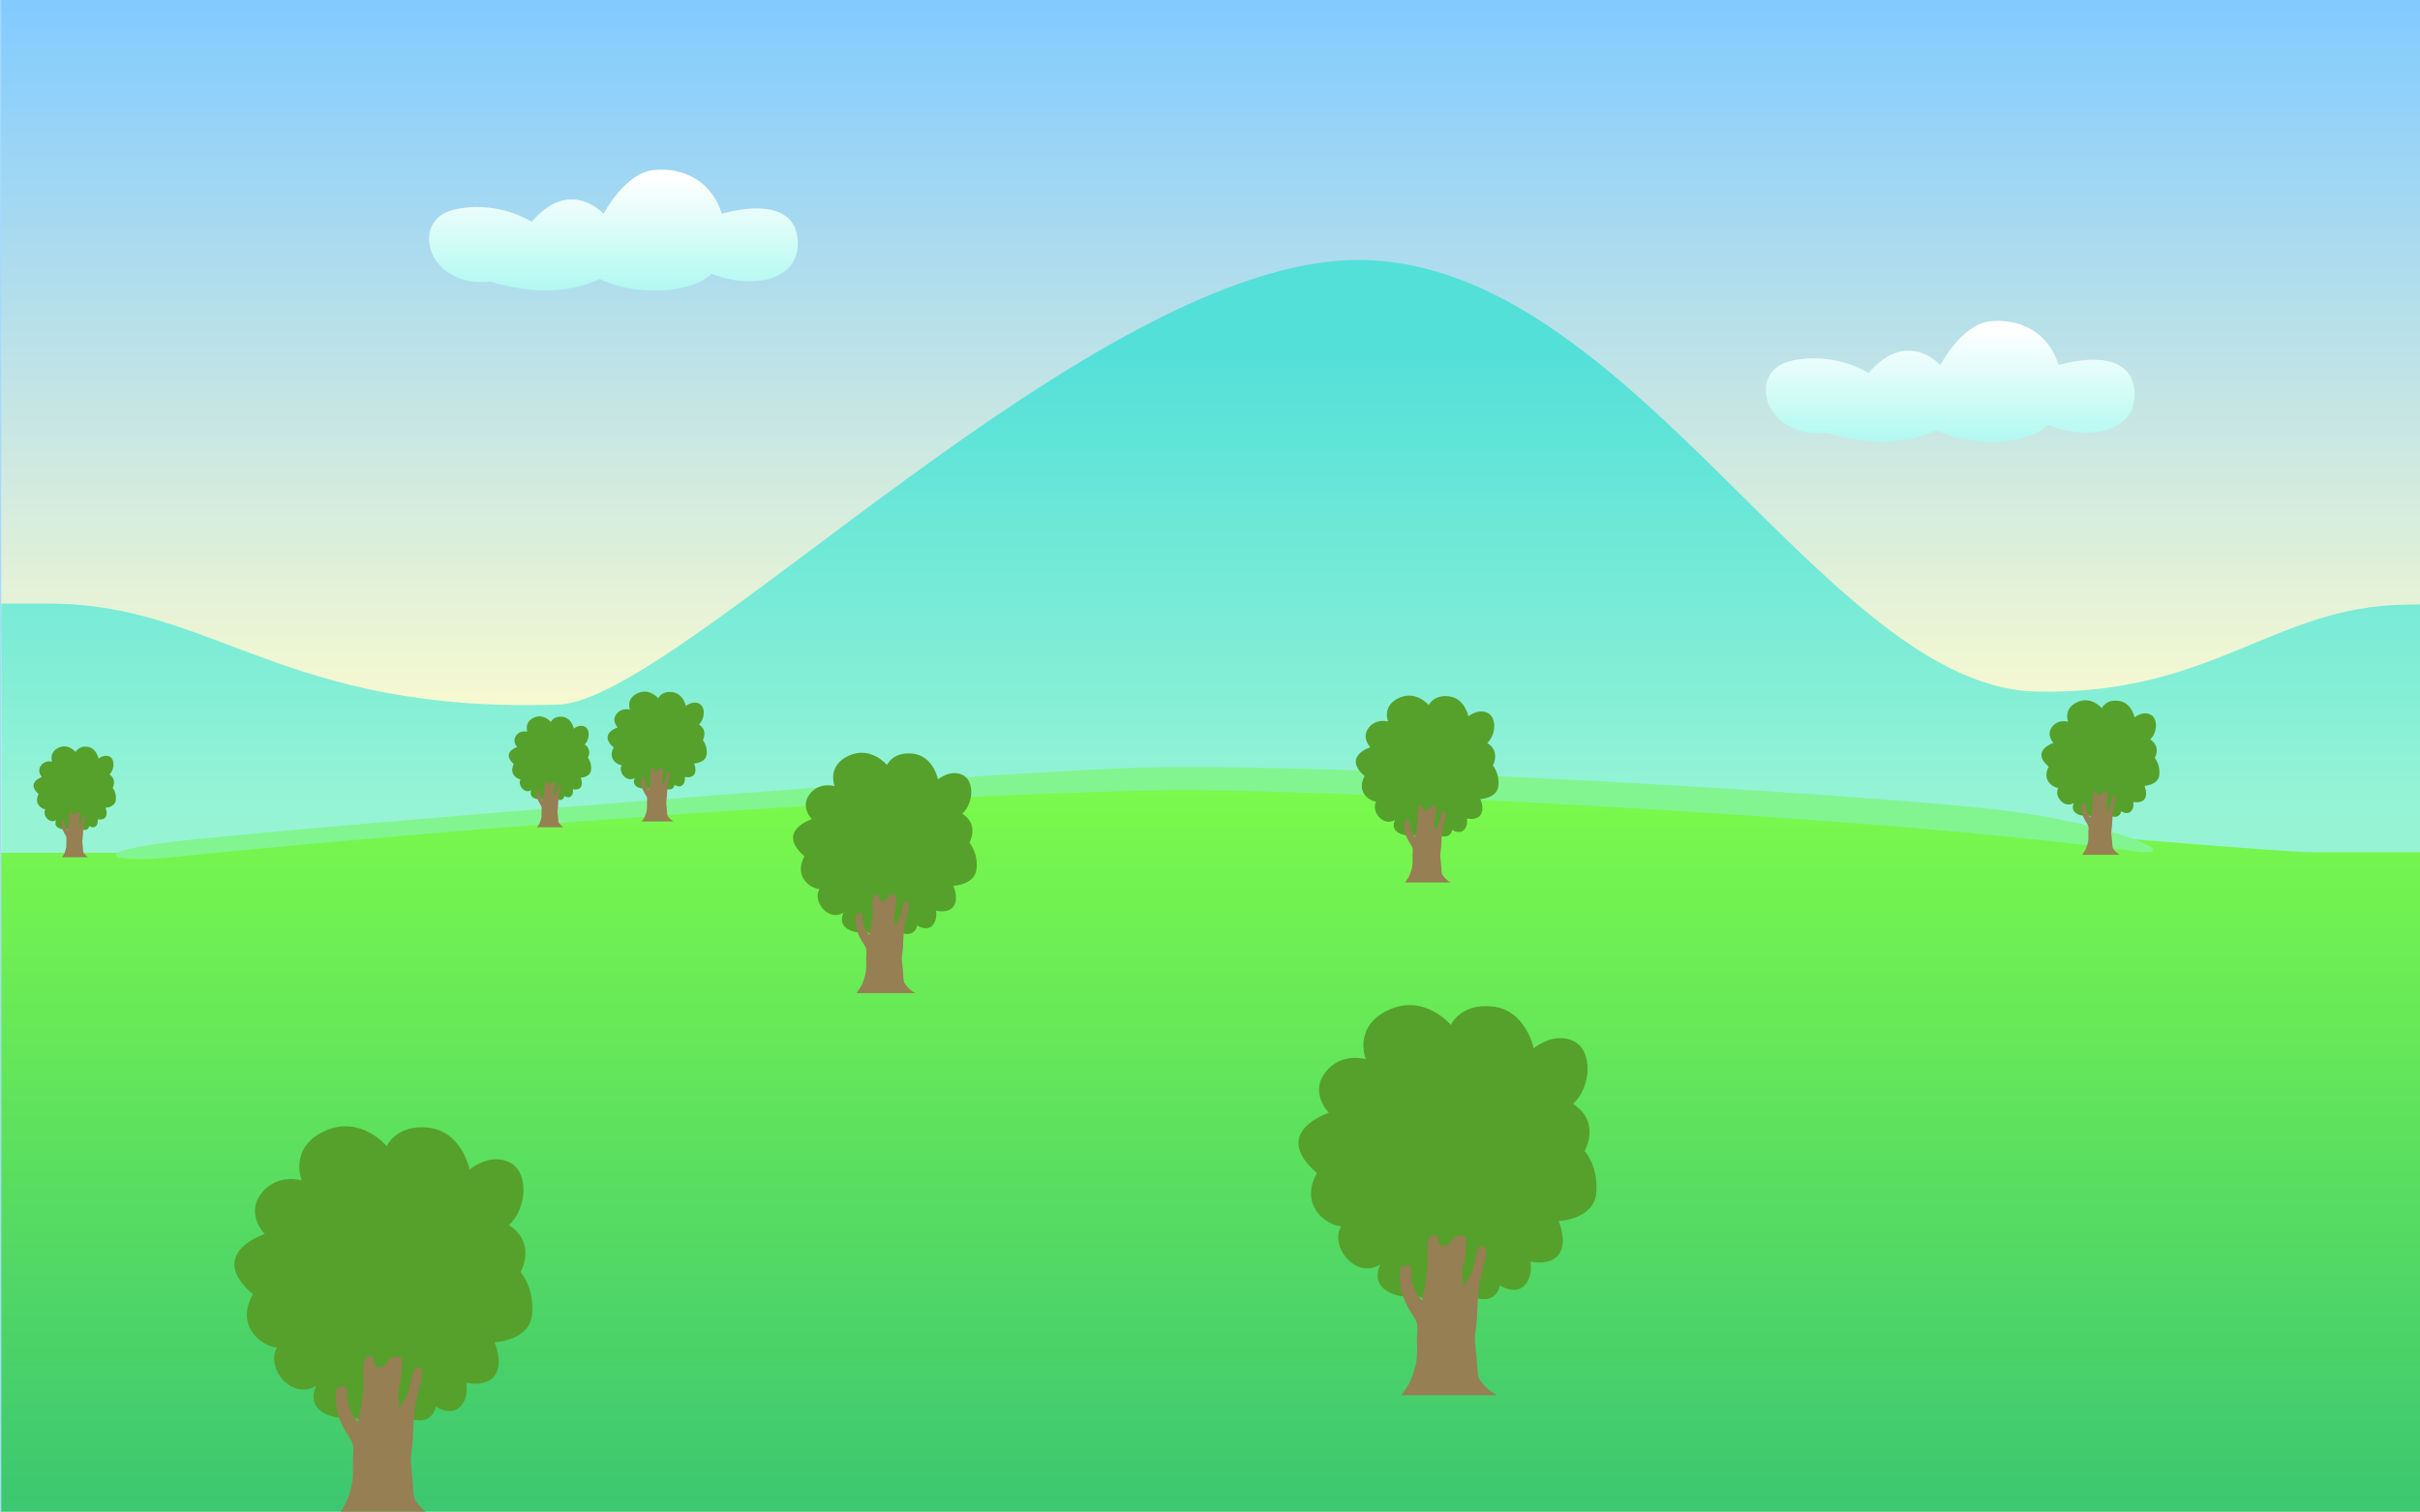 <?xml version="1.0" encoding="UTF-8" standalone="no"?>
<svg
   xmlns:dc="http://purl.org/dc/elements/1.1/"
   xmlns:cc="http://creativecommons.org/ns#"
   xmlns:rdf="http://www.w3.org/1999/02/22-rdf-syntax-ns#"
   xmlns:svg="http://www.w3.org/2000/svg"
   xmlns="http://www.w3.org/2000/svg"
   xmlns:sodipodi="http://sodipodi.sourceforge.net/DTD/sodipodi-0.dtd"
   xmlns:inkscape="http://www.inkscape.org/namespaces/inkscape"
   width="100%"
   height="100%"
   viewBox="0 0 1024 640"
   version="1.1"
   xml:space="preserve"
   style="fill-rule:evenodd;clip-rule:evenodd;stroke-linejoin:round;stroke-miterlimit:1.414;"
   id="svg169"
   sodipodi:docname="bg.svg"
   inkscape:version="0.92.1 r15371"><sodipodi:namedview
     pagecolor="#ffffff"
     bordercolor="#666666"
     borderopacity="1"
     objecttolerance="10"
     gridtolerance="10"
     guidetolerance="10"
     inkscape:pageopacity="0"
     inkscape:pageshadow="2"
     inkscape:window-width="1366"
     inkscape:window-height="716"
     id="namedview171"
     showgrid="false"
     inkscape:zoom="0.56445312"
     inkscape:cx="626.58498"
     inkscape:cy="336.11959"
     inkscape:window-x="-8"
     inkscape:window-y="-8"
     inkscape:window-maximized="1"
     inkscape:current-layer="svg169" /><rect
     id="rect2"
     style="fill:#a5d9fe;stroke-width:1.6"
     height="640"
     width="1024"
     y="0"
     x="0" /><g
     transform="matrix(1.717,0,0,1.635,-2379.056,-1427.667)"
     id="g11"><g
       id="g9"><rect
         x="1385.9"
         y="873.045"
         width="596.527"
         height="391.372"
         style="fill:url(#_Linear2)"
         id="rect7" /></g></g><g
     transform="matrix(1.717,0,0,1.635,-2379.056,-1427.667)"
     id="g26"><g
       id="g24"><path
         d="M 1982.43,936.753 H 1385.9 v 327.667 h 596.53 z"
         style="fill:none"
         id="path13"
         inkscape:connector-curvature="0" /><clipPath
         id="_clip3"><path
           d="M 1982.43,936.753 H 1385.9 v 327.667 h 596.53 z"
           id="path15"
           inkscape:connector-curvature="0" /></clipPath><g
         clip-path="url(#_clip3)"
         id="g22"><g
           transform="matrix(0.583,0,0,0.612,760.251,873.045)"
           id="g20"><path
             d="m 1067.42,255.515 c 0,0 19.81,0 26.34,0 68.92,0 98.99,46.666 214.99,42.666 51.08,-1.761 226.64,-188.686 338.67,-188 114.9,0.705 196.54,180.589 285.94,182.511 74.41,1.6 99.94,-35.796 155.63,-36.747 13.84,-0.237 21.1,-0.43 21.1,-0.43 V 648.848 H 1068.75 Z"
             style="fill:url(#_Linear4)"
             id="path18"
             inkscape:connector-curvature="0" /></g></g></g></g><g
     transform="matrix(1.717,0,0,1.635,-2379.056,-1427.667)"
     id="g125"><g
       id="g123"><rect
         x="1385.9"
         y="1043.45"
         width="596.527"
         height="220.962"
         style="fill:none"
         id="rect28" /><clipPath
         id="_clip5"><rect
           x="1385.9"
           y="1043.45"
           width="596.527"
           height="220.962"
           id="rect30" /></clipPath><g
         clip-path="url(#_clip5)"
         id="g121"><g
           transform="matrix(0.583,0,0,0.489,-826.603,953.03)"
           id="g35"><path
             d="m 3790.66,288.072 c 0,0 22.93,0 67.36,0 44.43,0 335.89,-44.804 451.98,-41.938 116.09,2.867 432.34,41.61 462.44,41.61 30.09,0 61.63,0 61.63,0 V 654.316 H 3792.09 Z"
             style="fill:url(#_Linear6)"
             id="path33"
             inkscape:connector-curvature="0" /></g><g
           transform="matrix(0.583,0,0,0.612,284.894,873.045)"
           id="g39"><path
             d="m 1961.19,356.16 c -38.92,4.746 -25.75,9.417 1.25,6.417 27,-3 255.45,-24.912 418.08,-28.167 49.99,-1.001 294.18,10.026 409.03,25.698 24.85,3.391 -6.03,-11.698 -59.03,-17.698 -53,-6 -267.33,-19.333 -356.33,-17.667 -66.11,1.238 -372,26.417 -413,31.417 z"
             style="fill:#82f591"
             id="path37"
             inkscape:connector-curvature="0" /></g><g
           transform="matrix(0.583,0,0,0.612,760.251,824.124)"
           id="g49"><g
             transform="matrix(0.271,0,0,0.273,1609.48,371.65)"
             id="g43"><path
               d="m 1312.45,196.686 c 0,0 6.91,2.304 11.01,-0.768 4.1,-3.072 4.1,-6.912 4.1,-6.912 0,0 9.21,6.144 15.1,0.256 5.89,-5.889 3.84,-14.849 3.84,-14.849 0,0 12.8,3.072 17.92,-4.865 5.12,-7.936 -0.51,-19.969 -0.51,-19.969 0,0 21.76,-0.768 23.3,-17.153 1.53,-16.385 -7.17,-25.857 -7.17,-25.857 0,0 10.34,-17.713 -7.19,-28.877 11,-9.705 12.82,-32.311 0.53,-38.455 -12.29,-6.145 -24.83,4.352 -24.83,4.352 0,0 -4.61,-23.042 -24.84,-25.602 -20.22,-2.56 -26.36,11.265 -26.36,11.265 0,0 -16.13,-19.457 -38.41,-9.217 -22.27,10.241 -14.08,30.21 -14.08,30.21 0,0 -15.36,-4.608 -25.09,8.193 -9.73,12.8 2.27,24.747 2.27,24.747 0,0 -36.83,11.607 -7.39,36.952 -11.01,19.714 5.47,31.917 14.94,32.685 -7.34,12.459 9.38,32.855 24.23,23.383 -8.4,18.386 17.53,21.963 21.76,18.689 11.26,5.777 23.54,6.394 36.87,1.792 z"
               style="fill:#55a12b"
               id="path41"
               inkscape:connector-curvature="0" /></g><g
             transform="matrix(0.282,0,0,0.166,1594.56,399.092)"
             id="g47"><path
               d="m 1269.55,129.436 c 0.29,-4.276 6.78,-6.194 6.63,-1.179 -0.59,6.783 -0.14,20.794 6.49,32.592 1.18,-9.439 2.95,-27.578 3.1,-31.413 0.15,-3.834 -0.17,-24.615 0.26,-28.303 0.84,-7.093 5.49,-8.418 5.93,-3.846 0.45,4.571 0.3,8.258 2.95,8.553 2.66,0.295 5.31,-4.424 6.05,-7.669 0.74,-3.244 7.82,-5.309 7.82,0.59 0,5.899 -0.45,16.223 -0.74,19.615 -0.3,3.392 -1.77,11.503 -1.62,14.452 0.14,2.95 0.88,13.863 0.88,13.863 0,0 5.02,-14.01 5.46,-17.55 0.44,-3.539 2.06,-16.517 3.1,-20.056 1.03,-3.54 3.68,-4.13 4.27,-0.885 0.59,3.244 0.89,6.784 0,11.65 -0.88,4.867 -3.69,23.892 -3.98,28.906 -0.29,5.014 -1.03,28.463 -1.03,31.707 0,3.245 -1.33,16.37 -1.18,20.352 0.15,3.982 1.18,19.024 1.33,22.859 0.14,3.834 0.14,13.567 1.47,16.812 1.33,3.244 5.01,11.65 10.32,15.927 -21.38,0 -56.77,0 -56.77,0 0,0 4.27,-9.881 5.45,-14.6 1.18,-4.719 3.25,-15.19 3.69,-22.121 0.44,-6.932 0.15,-22.269 0.15,-22.269 0,0 1.03,-11.061 -0.59,-16.37 -1.63,-5.309 -6.2,-15.043 -8.11,-27.136 -1.92,-12.093 -1.63,-20.204 -1.33,-24.481 z"
               style="fill:#967f53"
               id="path45"
               inkscape:connector-curvature="0" /></g></g><g
           transform="matrix(0.705,0,0,0.74,355.139,774.753)"
           id="g59"><g
             transform="matrix(0.271,0,0,0.273,1609.48,371.65)"
             id="g53"><path
               d="m 1312.45,196.686 c 0,0 6.91,2.304 11.01,-0.768 4.1,-3.072 4.1,-6.912 4.1,-6.912 0,0 9.21,6.144 15.1,0.256 5.89,-5.889 3.84,-14.849 3.84,-14.849 0,0 12.8,3.072 17.92,-4.865 5.12,-7.936 -0.51,-19.969 -0.51,-19.969 0,0 21.76,-0.768 23.3,-17.153 1.53,-16.385 -7.17,-25.857 -7.17,-25.857 0,0 10.34,-17.713 -7.19,-28.877 11,-9.705 12.82,-32.311 0.53,-38.455 -12.29,-6.145 -24.83,4.352 -24.83,4.352 0,0 -4.61,-23.042 -24.84,-25.602 -20.22,-2.56 -26.36,11.265 -26.36,11.265 0,0 -16.13,-19.457 -38.41,-9.217 -22.27,10.241 -14.08,30.21 -14.08,30.21 0,0 -15.36,-4.608 -25.09,8.193 -9.73,12.8 2.27,24.747 2.27,24.747 0,0 -36.83,11.607 -7.39,36.952 -11.01,19.714 5.47,31.917 14.94,32.685 -7.34,12.459 9.38,32.855 24.23,23.383 -8.4,18.386 17.53,21.963 21.76,18.689 11.26,5.777 23.54,6.394 36.87,1.792 z"
               style="fill:#55a12b"
               id="path51"
               inkscape:connector-curvature="0" /></g><g
             transform="matrix(0.282,0,0,0.166,1594.56,399.092)"
             id="g57"><path
               d="m 1269.55,129.436 c 0.29,-4.276 6.78,-6.194 6.63,-1.179 -0.59,6.783 -0.14,20.794 6.49,32.592 1.18,-9.439 2.95,-27.578 3.1,-31.413 0.15,-3.834 -0.17,-24.615 0.26,-28.303 0.84,-7.093 5.49,-8.418 5.93,-3.846 0.45,4.571 0.3,8.258 2.95,8.553 2.66,0.295 5.31,-4.424 6.05,-7.669 0.74,-3.244 7.82,-5.309 7.82,0.59 0,5.899 -0.45,16.223 -0.74,19.615 -0.3,3.392 -1.77,11.503 -1.62,14.452 0.14,2.95 0.88,13.863 0.88,13.863 0,0 5.02,-14.01 5.46,-17.55 0.44,-3.539 2.06,-16.517 3.1,-20.056 1.03,-3.54 3.68,-4.13 4.27,-0.885 0.59,3.244 0.89,6.784 0,11.65 -0.88,4.867 -3.69,23.892 -3.98,28.906 -0.29,5.014 -1.03,28.463 -1.03,31.707 0,3.245 -1.33,16.37 -1.18,20.352 0.15,3.982 1.18,19.024 1.33,22.859 0.14,3.834 0.14,13.567 1.47,16.812 1.33,3.244 5.01,11.65 10.32,15.927 -21.38,0 -56.77,0 -56.77,0 0,0 4.27,-9.881 5.45,-14.6 1.18,-4.719 3.25,-15.19 3.69,-22.121 0.44,-6.932 0.15,-22.269 0.15,-22.269 0,0 1.03,-11.061 -0.59,-16.37 -1.63,-5.309 -6.2,-15.043 -8.11,-27.136 -1.92,-12.093 -1.63,-20.204 -1.33,-24.481 z"
               style="fill:#967f53"
               id="path55"
               inkscape:connector-curvature="0" /></g></g><g
           transform="matrix(0.907,0,0,0.952,-174.511,709.764)"
           id="g69"><g
             transform="matrix(0.271,0,0,0.273,1609.48,371.65)"
             id="g63"><path
               d="m 1312.45,196.686 c 0,0 6.91,2.304 11.01,-0.768 4.1,-3.072 4.1,-6.912 4.1,-6.912 0,0 9.21,6.144 15.1,0.256 5.89,-5.889 3.84,-14.849 3.84,-14.849 0,0 12.8,3.072 17.92,-4.865 5.12,-7.936 -0.51,-19.969 -0.51,-19.969 0,0 21.76,-0.768 23.3,-17.153 1.53,-16.385 -7.17,-25.857 -7.17,-25.857 0,0 10.34,-17.713 -7.19,-28.877 11,-9.705 12.82,-32.311 0.53,-38.455 -12.29,-6.145 -24.83,4.352 -24.83,4.352 0,0 -4.61,-23.042 -24.84,-25.602 -20.22,-2.56 -26.36,11.265 -26.36,11.265 0,0 -16.13,-19.457 -38.41,-9.217 -22.27,10.241 -14.08,30.21 -14.08,30.21 0,0 -15.36,-4.608 -25.09,8.193 -9.73,12.8 2.27,24.747 2.27,24.747 0,0 -36.83,11.607 -7.39,36.952 -11.01,19.714 5.47,31.917 14.94,32.685 -7.34,12.459 9.38,32.855 24.23,23.383 -8.4,18.386 17.53,21.963 21.76,18.689 11.26,5.777 23.54,6.394 36.87,1.792 z"
               style="fill:#55a12b"
               id="path61"
               inkscape:connector-curvature="0" /></g><g
             transform="matrix(0.282,0,0,0.166,1594.56,399.092)"
             id="g67"><path
               d="m 1269.55,129.436 c 0.29,-4.276 6.78,-6.194 6.63,-1.179 -0.59,6.783 -0.14,20.794 6.49,32.592 1.18,-9.439 2.95,-27.578 3.1,-31.413 0.15,-3.834 -0.17,-24.615 0.26,-28.303 0.84,-7.093 5.49,-8.418 5.93,-3.846 0.45,4.571 0.3,8.258 2.95,8.553 2.66,0.295 5.31,-4.424 6.05,-7.669 0.74,-3.244 7.82,-5.309 7.82,0.59 0,5.899 -0.45,16.223 -0.74,19.615 -0.3,3.392 -1.77,11.503 -1.62,14.452 0.14,2.95 0.88,13.863 0.88,13.863 0,0 5.02,-14.01 5.46,-17.55 0.44,-3.539 2.06,-16.517 3.1,-20.056 1.03,-3.54 3.68,-4.13 4.27,-0.885 0.59,3.244 0.89,6.784 0,11.65 -0.88,4.867 -3.69,23.892 -3.98,28.906 -0.29,5.014 -1.03,28.463 -1.03,31.707 0,3.245 -1.33,16.37 -1.18,20.352 0.15,3.982 1.18,19.024 1.33,22.859 0.14,3.834 0.14,13.567 1.47,16.812 1.33,3.244 5.01,11.65 10.32,15.927 -21.38,0 -56.77,0 -56.77,0 0,0 4.27,-9.881 5.45,-14.6 1.18,-4.719 3.25,-15.19 3.69,-22.121 0.44,-6.932 0.15,-22.269 0.15,-22.269 0,0 1.03,-11.061 -0.59,-16.37 -1.63,-5.309 -6.2,-15.043 -8.11,-27.136 -1.92,-12.093 -1.63,-20.204 -1.33,-24.481 z"
               style="fill:#967f53"
               id="path65"
               inkscape:connector-curvature="0" /></g></g><g
           transform="matrix(1.472,0,0,1.545,-1143.56,551.917)"
           id="g79"><g
             transform="matrix(0.271,0,0,0.273,1609.48,371.65)"
             id="g73"><path
               d="m 1312.45,196.686 c 0,0 6.91,2.304 11.01,-0.768 4.1,-3.072 4.1,-6.912 4.1,-6.912 0,0 9.21,6.144 15.1,0.256 5.89,-5.889 3.84,-14.849 3.84,-14.849 0,0 12.8,3.072 17.92,-4.865 5.12,-7.936 -0.51,-19.969 -0.51,-19.969 0,0 21.76,-0.768 23.3,-17.153 1.53,-16.385 -7.17,-25.857 -7.17,-25.857 0,0 10.34,-17.713 -7.19,-28.877 11,-9.705 12.82,-32.311 0.53,-38.455 -12.29,-6.145 -24.83,4.352 -24.83,4.352 0,0 -4.61,-23.042 -24.84,-25.602 -20.22,-2.56 -26.36,11.265 -26.36,11.265 0,0 -16.13,-19.457 -38.41,-9.217 -22.27,10.241 -14.08,30.21 -14.08,30.21 0,0 -15.36,-4.608 -25.09,8.193 -9.73,12.8 2.27,24.747 2.27,24.747 0,0 -36.83,11.607 -7.39,36.952 -11.01,19.714 5.47,31.917 14.94,32.685 -7.34,12.459 9.38,32.855 24.23,23.383 -8.4,18.386 17.53,21.963 21.76,18.689 11.26,5.777 23.54,6.394 36.87,1.792 z"
               style="fill:#55a12b"
               id="path71"
               inkscape:connector-curvature="0" /></g><g
             transform="matrix(0.282,0,0,0.166,1594.56,399.092)"
             id="g77"><path
               d="m 1269.55,129.436 c 0.29,-4.276 6.78,-6.194 6.63,-1.179 -0.59,6.783 -0.14,20.794 6.49,32.592 1.18,-9.439 2.95,-27.578 3.1,-31.413 0.15,-3.834 -0.17,-24.615 0.26,-28.303 0.84,-7.093 5.49,-8.418 5.93,-3.846 0.45,4.571 0.3,8.258 2.95,8.553 2.66,0.295 5.31,-4.424 6.05,-7.669 0.74,-3.244 7.82,-5.309 7.82,0.59 0,5.899 -0.45,16.223 -0.74,19.615 -0.3,3.392 -1.77,11.503 -1.62,14.452 0.14,2.95 0.88,13.863 0.88,13.863 0,0 5.02,-14.01 5.46,-17.55 0.44,-3.539 2.06,-16.517 3.1,-20.056 1.03,-3.54 3.68,-4.13 4.27,-0.885 0.59,3.244 0.89,6.784 0,11.65 -0.88,4.867 -3.69,23.892 -3.98,28.906 -0.29,5.014 -1.03,28.463 -1.03,31.707 0,3.245 -1.33,16.37 -1.18,20.352 0.15,3.982 1.18,19.024 1.33,22.859 0.14,3.834 0.14,13.567 1.47,16.812 1.33,3.244 5.01,11.65 10.32,15.927 -21.38,0 -56.77,0 -56.77,0 0,0 4.27,-9.881 5.45,-14.6 1.18,-4.719 3.25,-15.19 3.69,-22.121 0.44,-6.932 0.15,-22.269 0.15,-22.269 0,0 1.03,-11.061 -0.59,-16.37 -1.63,-5.309 -6.2,-15.043 -8.11,-27.136 -1.92,-12.093 -1.63,-20.204 -1.33,-24.481 z"
               style="fill:#967f53"
               id="path75"
               inkscape:connector-curvature="0" /></g></g><g
           transform="matrix(1.472,0,0,1.545,-1405.8,583.286)"
           id="g89"><g
             transform="matrix(0.271,0,0,0.273,1609.48,371.65)"
             id="g83"><path
               d="m 1312.45,196.686 c 0,0 6.91,2.304 11.01,-0.768 4.1,-3.072 4.1,-6.912 4.1,-6.912 0,0 9.21,6.144 15.1,0.256 5.89,-5.889 3.84,-14.849 3.84,-14.849 0,0 12.8,3.072 17.92,-4.865 5.12,-7.936 -0.51,-19.969 -0.51,-19.969 0,0 21.76,-0.768 23.3,-17.153 1.53,-16.385 -7.17,-25.857 -7.17,-25.857 0,0 10.34,-17.713 -7.19,-28.877 11,-9.705 12.82,-32.311 0.53,-38.455 -12.29,-6.145 -24.83,4.352 -24.83,4.352 0,0 -4.61,-23.042 -24.84,-25.602 -20.22,-2.56 -26.36,11.265 -26.36,11.265 0,0 -16.13,-19.457 -38.41,-9.217 -22.27,10.241 -14.08,30.21 -14.08,30.21 0,0 -15.36,-4.608 -25.09,8.193 -9.73,12.8 2.27,24.747 2.27,24.747 0,0 -36.83,11.607 -7.39,36.952 -11.01,19.714 5.47,31.917 14.94,32.685 -7.34,12.459 9.38,32.855 24.23,23.383 -8.4,18.386 17.53,21.963 21.76,18.689 11.26,5.777 23.54,6.394 36.87,1.792 z"
               style="fill:#55a12b"
               id="path81"
               inkscape:connector-curvature="0" /></g><g
             transform="matrix(0.282,0,0,0.166,1594.56,399.092)"
             id="g87"><path
               d="m 1269.55,129.436 c 0.29,-4.276 6.78,-6.194 6.63,-1.179 -0.59,6.783 -0.14,20.794 6.49,32.592 1.18,-9.439 2.95,-27.578 3.1,-31.413 0.15,-3.834 -0.17,-24.615 0.26,-28.303 0.84,-7.093 5.49,-8.418 5.93,-3.846 0.45,4.571 0.3,8.258 2.95,8.553 2.66,0.295 5.31,-4.424 6.05,-7.669 0.74,-3.244 7.82,-5.309 7.82,0.59 0,5.899 -0.45,16.223 -0.74,19.615 -0.3,3.392 -1.77,11.503 -1.62,14.452 0.14,2.95 0.88,13.863 0.88,13.863 0,0 5.02,-14.01 5.46,-17.55 0.44,-3.539 2.06,-16.517 3.1,-20.056 1.03,-3.54 3.68,-4.13 4.27,-0.885 0.59,3.244 0.89,6.784 0,11.65 -0.88,4.867 -3.69,23.892 -3.98,28.906 -0.29,5.014 -1.03,28.463 -1.03,31.707 0,3.245 -1.33,16.37 -1.18,20.352 0.15,3.982 1.18,19.024 1.33,22.859 0.14,3.834 0.14,13.567 1.47,16.812 1.33,3.244 5.01,11.65 10.32,15.927 -21.38,0 -56.77,0 -56.77,0 0,0 4.27,-9.881 5.45,-14.6 1.18,-4.719 3.25,-15.19 3.69,-22.121 0.44,-6.932 0.15,-22.269 0.15,-22.269 0,0 1.03,-11.061 -0.59,-16.37 -1.63,-5.309 -6.2,-15.043 -8.11,-27.136 -1.92,-12.093 -1.63,-20.204 -1.33,-24.481 z"
               style="fill:#967f53"
               id="path85"
               inkscape:connector-curvature="0" /></g></g><g
           transform="matrix(0.49,0,0,0.514,586.885,858.764)"
           id="g99"><g
             transform="matrix(0.271,0,0,0.273,1609.48,371.65)"
             id="g93"><path
               d="m 1312.45,196.686 c 0,0 6.91,2.304 11.01,-0.768 4.1,-3.072 4.1,-6.912 4.1,-6.912 0,0 9.21,6.144 15.1,0.256 5.89,-5.889 3.84,-14.849 3.84,-14.849 0,0 12.8,3.072 17.92,-4.865 5.12,-7.936 -0.51,-19.969 -0.51,-19.969 0,0 21.76,-0.768 23.3,-17.153 1.53,-16.385 -7.17,-25.857 -7.17,-25.857 0,0 10.34,-17.713 -7.19,-28.877 11,-9.705 12.82,-32.311 0.53,-38.455 -12.29,-6.145 -24.83,4.352 -24.83,4.352 0,0 -4.61,-23.042 -24.84,-25.602 -20.22,-2.56 -26.36,11.265 -26.36,11.265 0,0 -16.13,-19.457 -38.41,-9.217 -22.27,10.241 -14.08,30.21 -14.08,30.21 0,0 -15.36,-4.608 -25.09,8.193 -9.73,12.8 2.27,24.747 2.27,24.747 0,0 -36.83,11.607 -7.39,36.952 -11.01,19.714 5.47,31.917 14.94,32.685 -7.34,12.459 9.38,32.855 24.23,23.383 -8.4,18.386 17.53,21.963 21.76,18.689 11.26,5.777 23.54,6.394 36.87,1.792 z"
               style="fill:#55a12b"
               id="path91"
               inkscape:connector-curvature="0" /></g><g
             transform="matrix(0.282,0,0,0.166,1594.56,399.092)"
             id="g97"><path
               d="m 1269.55,129.436 c 0.29,-4.276 6.78,-6.194 6.63,-1.179 -0.59,6.783 -0.14,20.794 6.49,32.592 1.18,-9.439 2.95,-27.578 3.1,-31.413 0.15,-3.834 -0.17,-24.615 0.26,-28.303 0.84,-7.093 5.49,-8.418 5.93,-3.846 0.45,4.571 0.3,8.258 2.95,8.553 2.66,0.295 5.31,-4.424 6.05,-7.669 0.74,-3.244 7.82,-5.309 7.82,0.59 0,5.899 -0.45,16.223 -0.74,19.615 -0.3,3.392 -1.77,11.503 -1.62,14.452 0.14,2.95 0.88,13.863 0.88,13.863 0,0 5.02,-14.01 5.46,-17.55 0.44,-3.539 2.06,-16.517 3.1,-20.056 1.03,-3.54 3.68,-4.13 4.27,-0.885 0.59,3.244 0.89,6.784 0,11.65 -0.88,4.867 -3.69,23.892 -3.98,28.906 -0.29,5.014 -1.03,28.463 -1.03,31.707 0,3.245 -1.33,16.37 -1.18,20.352 0.15,3.982 1.18,19.024 1.33,22.859 0.14,3.834 0.14,13.567 1.47,16.812 1.33,3.244 5.01,11.65 10.32,15.927 -21.38,0 -56.77,0 -56.77,0 0,0 4.27,-9.881 5.45,-14.6 1.18,-4.719 3.25,-15.19 3.69,-22.121 0.44,-6.932 0.15,-22.269 0.15,-22.269 0,0 1.03,-11.061 -0.59,-16.37 -1.63,-5.309 -6.2,-15.043 -8.11,-27.136 -1.92,-12.093 -1.63,-20.204 -1.33,-24.481 z"
               style="fill:#967f53"
               id="path95"
               inkscape:connector-curvature="0" /></g></g><g
           transform="matrix(0.407,0,0,0.439,723.194,893.398)"
           id="g109"><g
             transform="matrix(0.271,0,0,0.273,1609.48,371.65)"
             id="g103"><path
               d="m 1312.45,196.686 c 0,0 6.91,2.304 11.01,-0.768 4.1,-3.072 4.1,-6.912 4.1,-6.912 0,0 9.21,6.144 15.1,0.256 5.89,-5.889 3.84,-14.849 3.84,-14.849 0,0 12.8,3.072 17.92,-4.865 5.12,-7.936 -0.51,-19.969 -0.51,-19.969 0,0 21.76,-0.768 23.3,-17.153 1.53,-16.385 -7.17,-25.857 -7.17,-25.857 0,0 10.34,-17.713 -7.19,-28.877 11,-9.705 12.82,-32.311 0.53,-38.455 -12.29,-6.145 -24.83,4.352 -24.83,4.352 0,0 -4.61,-23.042 -24.84,-25.602 -20.22,-2.56 -26.36,11.265 -26.36,11.265 0,0 -16.13,-19.457 -38.41,-9.217 -22.27,10.241 -14.08,30.21 -14.08,30.21 0,0 -15.36,-4.608 -25.09,8.193 -9.73,12.8 2.27,24.747 2.27,24.747 0,0 -36.83,11.607 -7.39,36.952 -11.01,19.714 5.47,31.917 14.94,32.685 -7.34,12.459 9.38,32.855 24.23,23.383 -8.4,18.386 17.53,21.963 21.76,18.689 11.26,5.777 23.54,6.394 36.87,1.792 z"
               style="fill:#55a12b"
               id="path101"
               inkscape:connector-curvature="0" /></g><g
             transform="matrix(0.282,0,0,0.166,1594.56,399.092)"
             id="g107"><path
               d="m 1269.55,129.436 c 0.29,-4.276 6.78,-6.194 6.63,-1.179 -0.59,6.783 -0.14,20.794 6.49,32.592 1.18,-9.439 2.95,-27.578 3.1,-31.413 0.15,-3.834 -0.17,-24.615 0.26,-28.303 0.84,-7.093 5.49,-8.418 5.93,-3.846 0.45,4.571 0.3,8.258 2.95,8.553 2.66,0.295 5.31,-4.424 6.05,-7.669 0.74,-3.244 7.82,-5.309 7.82,0.59 0,5.899 -0.45,16.223 -0.74,19.615 -0.3,3.392 -1.77,11.503 -1.62,14.452 0.14,2.95 0.88,13.863 0.88,13.863 0,0 5.02,-14.01 5.46,-17.55 0.44,-3.539 2.06,-16.517 3.1,-20.056 1.03,-3.54 3.68,-4.13 4.27,-0.885 0.59,3.244 0.89,6.784 0,11.65 -0.88,4.867 -3.69,23.892 -3.98,28.906 -0.29,5.014 -1.03,28.463 -1.03,31.707 0,3.245 -1.33,16.37 -1.18,20.352 0.15,3.982 1.18,19.024 1.33,22.859 0.14,3.834 0.14,13.567 1.47,16.812 1.33,3.244 5.01,11.65 10.32,15.927 -21.38,0 -56.77,0 -56.77,0 0,0 4.27,-9.881 5.45,-14.6 1.18,-4.719 3.25,-15.19 3.69,-22.121 0.44,-6.932 0.15,-22.269 0.15,-22.269 0,0 1.03,-11.061 -0.59,-16.37 -1.63,-5.309 -6.2,-15.043 -8.11,-27.136 -1.92,-12.093 -1.63,-20.204 -1.33,-24.481 z"
               style="fill:#967f53"
               id="path105"
               inkscape:connector-curvature="0" /></g></g><g
           transform="matrix(0.407,0,0,0.439,606.082,901.163)"
           id="g119"><g
             transform="matrix(0.271,0,0,0.273,1609.48,371.65)"
             id="g113"><path
               d="m 1312.45,196.686 c 0,0 6.91,2.304 11.01,-0.768 4.1,-3.072 4.1,-6.912 4.1,-6.912 0,0 9.21,6.144 15.1,0.256 5.89,-5.889 3.84,-14.849 3.84,-14.849 0,0 12.8,3.072 17.92,-4.865 5.12,-7.936 -0.51,-19.969 -0.51,-19.969 0,0 21.76,-0.768 23.3,-17.153 1.53,-16.385 -7.17,-25.857 -7.17,-25.857 0,0 10.34,-17.713 -7.19,-28.877 11,-9.705 12.82,-32.311 0.53,-38.455 -12.29,-6.145 -24.83,4.352 -24.83,4.352 0,0 -4.61,-23.042 -24.84,-25.602 -20.22,-2.56 -26.36,11.265 -26.36,11.265 0,0 -16.13,-19.457 -38.41,-9.217 -22.27,10.241 -14.08,30.21 -14.08,30.21 0,0 -15.36,-4.608 -25.09,8.193 -9.73,12.8 2.27,24.747 2.27,24.747 0,0 -36.83,11.607 -7.39,36.952 -11.01,19.714 5.47,31.917 14.94,32.685 -7.34,12.459 9.38,32.855 24.23,23.383 -8.4,18.386 17.53,21.963 21.76,18.689 11.26,5.777 23.54,6.394 36.87,1.792 z"
               style="fill:#55a12b"
               id="path111"
               inkscape:connector-curvature="0" /></g><g
             transform="matrix(0.282,0,0,0.166,1594.56,399.092)"
             id="g117"><path
               d="m 1269.55,129.436 c 0.29,-4.276 6.78,-6.194 6.63,-1.179 -0.59,6.783 -0.14,20.794 6.49,32.592 1.18,-9.439 2.95,-27.578 3.1,-31.413 0.15,-3.834 -0.17,-24.615 0.26,-28.303 0.84,-7.093 5.49,-8.418 5.93,-3.846 0.45,4.571 0.3,8.258 2.95,8.553 2.66,0.295 5.31,-4.424 6.05,-7.669 0.74,-3.244 7.82,-5.309 7.82,0.59 0,5.899 -0.45,16.223 -0.74,19.615 -0.3,3.392 -1.77,11.503 -1.62,14.452 0.14,2.95 0.88,13.863 0.88,13.863 0,0 5.02,-14.01 5.46,-17.55 0.44,-3.539 2.06,-16.517 3.1,-20.056 1.03,-3.54 3.68,-4.13 4.27,-0.885 0.59,3.244 0.89,6.784 0,11.65 -0.88,4.867 -3.69,23.892 -3.98,28.906 -0.29,5.014 -1.03,28.463 -1.03,31.707 0,3.245 -1.33,16.37 -1.18,20.352 0.15,3.982 1.18,19.024 1.33,22.859 0.14,3.834 0.14,13.567 1.47,16.812 1.33,3.244 5.01,11.65 10.32,15.927 -21.38,0 -56.77,0 -56.77,0 0,0 4.27,-9.881 5.45,-14.6 1.18,-4.719 3.25,-15.19 3.69,-22.121 0.44,-6.932 0.15,-22.269 0.15,-22.269 0,0 1.03,-11.061 -0.59,-16.37 -1.63,-5.309 -6.2,-15.043 -8.11,-27.136 -1.92,-12.093 -1.63,-20.204 -1.33,-24.481 z"
               style="fill:#967f53"
               id="path115"
               inkscape:connector-curvature="0" /></g></g></g></g></g><g
     transform="translate(-939.179,3.562)"
     id="g131"><g
       id="g129"><path
         d="m 1164.2,90.294 c 0,0 -14.63,-9.564 -33.2,-5.064 -18.56,4.501 -11.25,33.194 15.76,30.381 18.56,5.626 34.32,4.501 46.13,-1.125 16.31,7.876 39.94,5.626 47.26,-2.251 16.88,6.752 37.69,3.376 36.57,-14.065 -1.13,-17.44 -22.51,-14.065 -32.07,-11.252 -4.5,-14.065 -16.32,-19.691 -28.69,-18.566 -12.38,1.125 -21.38,18.566 -21.38,18.566 0,0 -14.07,-15.753 -30.38,3.376 z"
         style="fill:url(#_Linear7)"
         id="path127"
         inkscape:connector-curvature="0" /></g></g><g
     transform="translate(-373.546,67.562)"
     id="g137"><g
       id="g135"><path
         d="m 1164.2,90.294 c 0,0 -14.63,-9.564 -33.2,-5.064 -18.56,4.501 -11.25,33.194 15.76,30.381 18.56,5.626 34.32,4.501 46.13,-1.125 16.31,7.876 39.94,5.626 47.26,-2.251 16.88,6.752 37.69,3.376 36.57,-14.065 -1.13,-17.44 -22.51,-14.065 -32.07,-11.252 -4.5,-14.065 -16.32,-19.691 -28.69,-18.566 -12.38,1.125 -21.38,18.566 -21.38,18.566 0,0 -14.07,-15.753 -30.38,3.376 z"
         style="fill:url(#_Linear8)"
         id="path133"
         inkscape:connector-curvature="0" /></g></g><defs
     id="defs167"><linearGradient
       id="_Linear2"
       x1="0"
       y1="0"
       x2="1"
       y2="0"
       gradientUnits="userSpaceOnUse"
       gradientTransform="matrix(0,193.24,-184.084,0,1829.76,874.123)"><stop
         offset="0"
         style="stop-color:rgb(130,203,255);stop-opacity:1"
         id="stop142" /><stop
         offset="1"
         style="stop-color:rgb(254,252,205);stop-opacity:1"
         id="stop144" /></linearGradient><linearGradient
       id="_Linear4"
       x1="0"
       y1="0"
       x2="1"
       y2="0"
       gradientUnits="userSpaceOnUse"
       gradientTransform="matrix(0,196,-196,0,1742.64,147.853)"><stop
         offset="0"
         style="stop-color:rgb(83,224,217);stop-opacity:1"
         id="stop147" /><stop
         offset="1"
         style="stop-color:rgb(150,244,213);stop-opacity:1"
         id="stop149" /></linearGradient><linearGradient
       id="_Linear6"
       x1="0"
       y1="0"
       x2="1"
       y2="0"
       gradientUnits="userSpaceOnUse"
       gradientTransform="matrix(0,380.552,-304.48,0,4449.77,255.872)"><stop
         offset="0"
         style="stop-color:rgb(123,249,76);stop-opacity:1"
         id="stop152" /><stop
         offset="1"
         style="stop-color:rgb(60,199,113);stop-opacity:1"
         id="stop154" /></linearGradient><linearGradient
       id="_Linear7"
       x1="0"
       y1="0"
       x2="1"
       y2="0"
       gradientUnits="userSpaceOnUse"
       gradientTransform="matrix(0,46.875,-46.875,0,1217.66,71.627)"><stop
         offset="0"
         style="stop-color:white;stop-opacity:1"
         id="stop157" /><stop
         offset="1"
         style="stop-color:rgb(178,249,241);stop-opacity:1"
         id="stop159" /></linearGradient><linearGradient
       id="_Linear8"
       x1="0"
       y1="0"
       x2="1"
       y2="0"
       gradientUnits="userSpaceOnUse"
       gradientTransform="matrix(0,46.875,-46.875,0,1217.66,71.627)"><stop
         offset="0"
         style="stop-color:white;stop-opacity:1"
         id="stop162" /><stop
         offset="1"
         style="stop-color:rgb(178,249,241);stop-opacity:1"
         id="stop164" /></linearGradient></defs></svg>